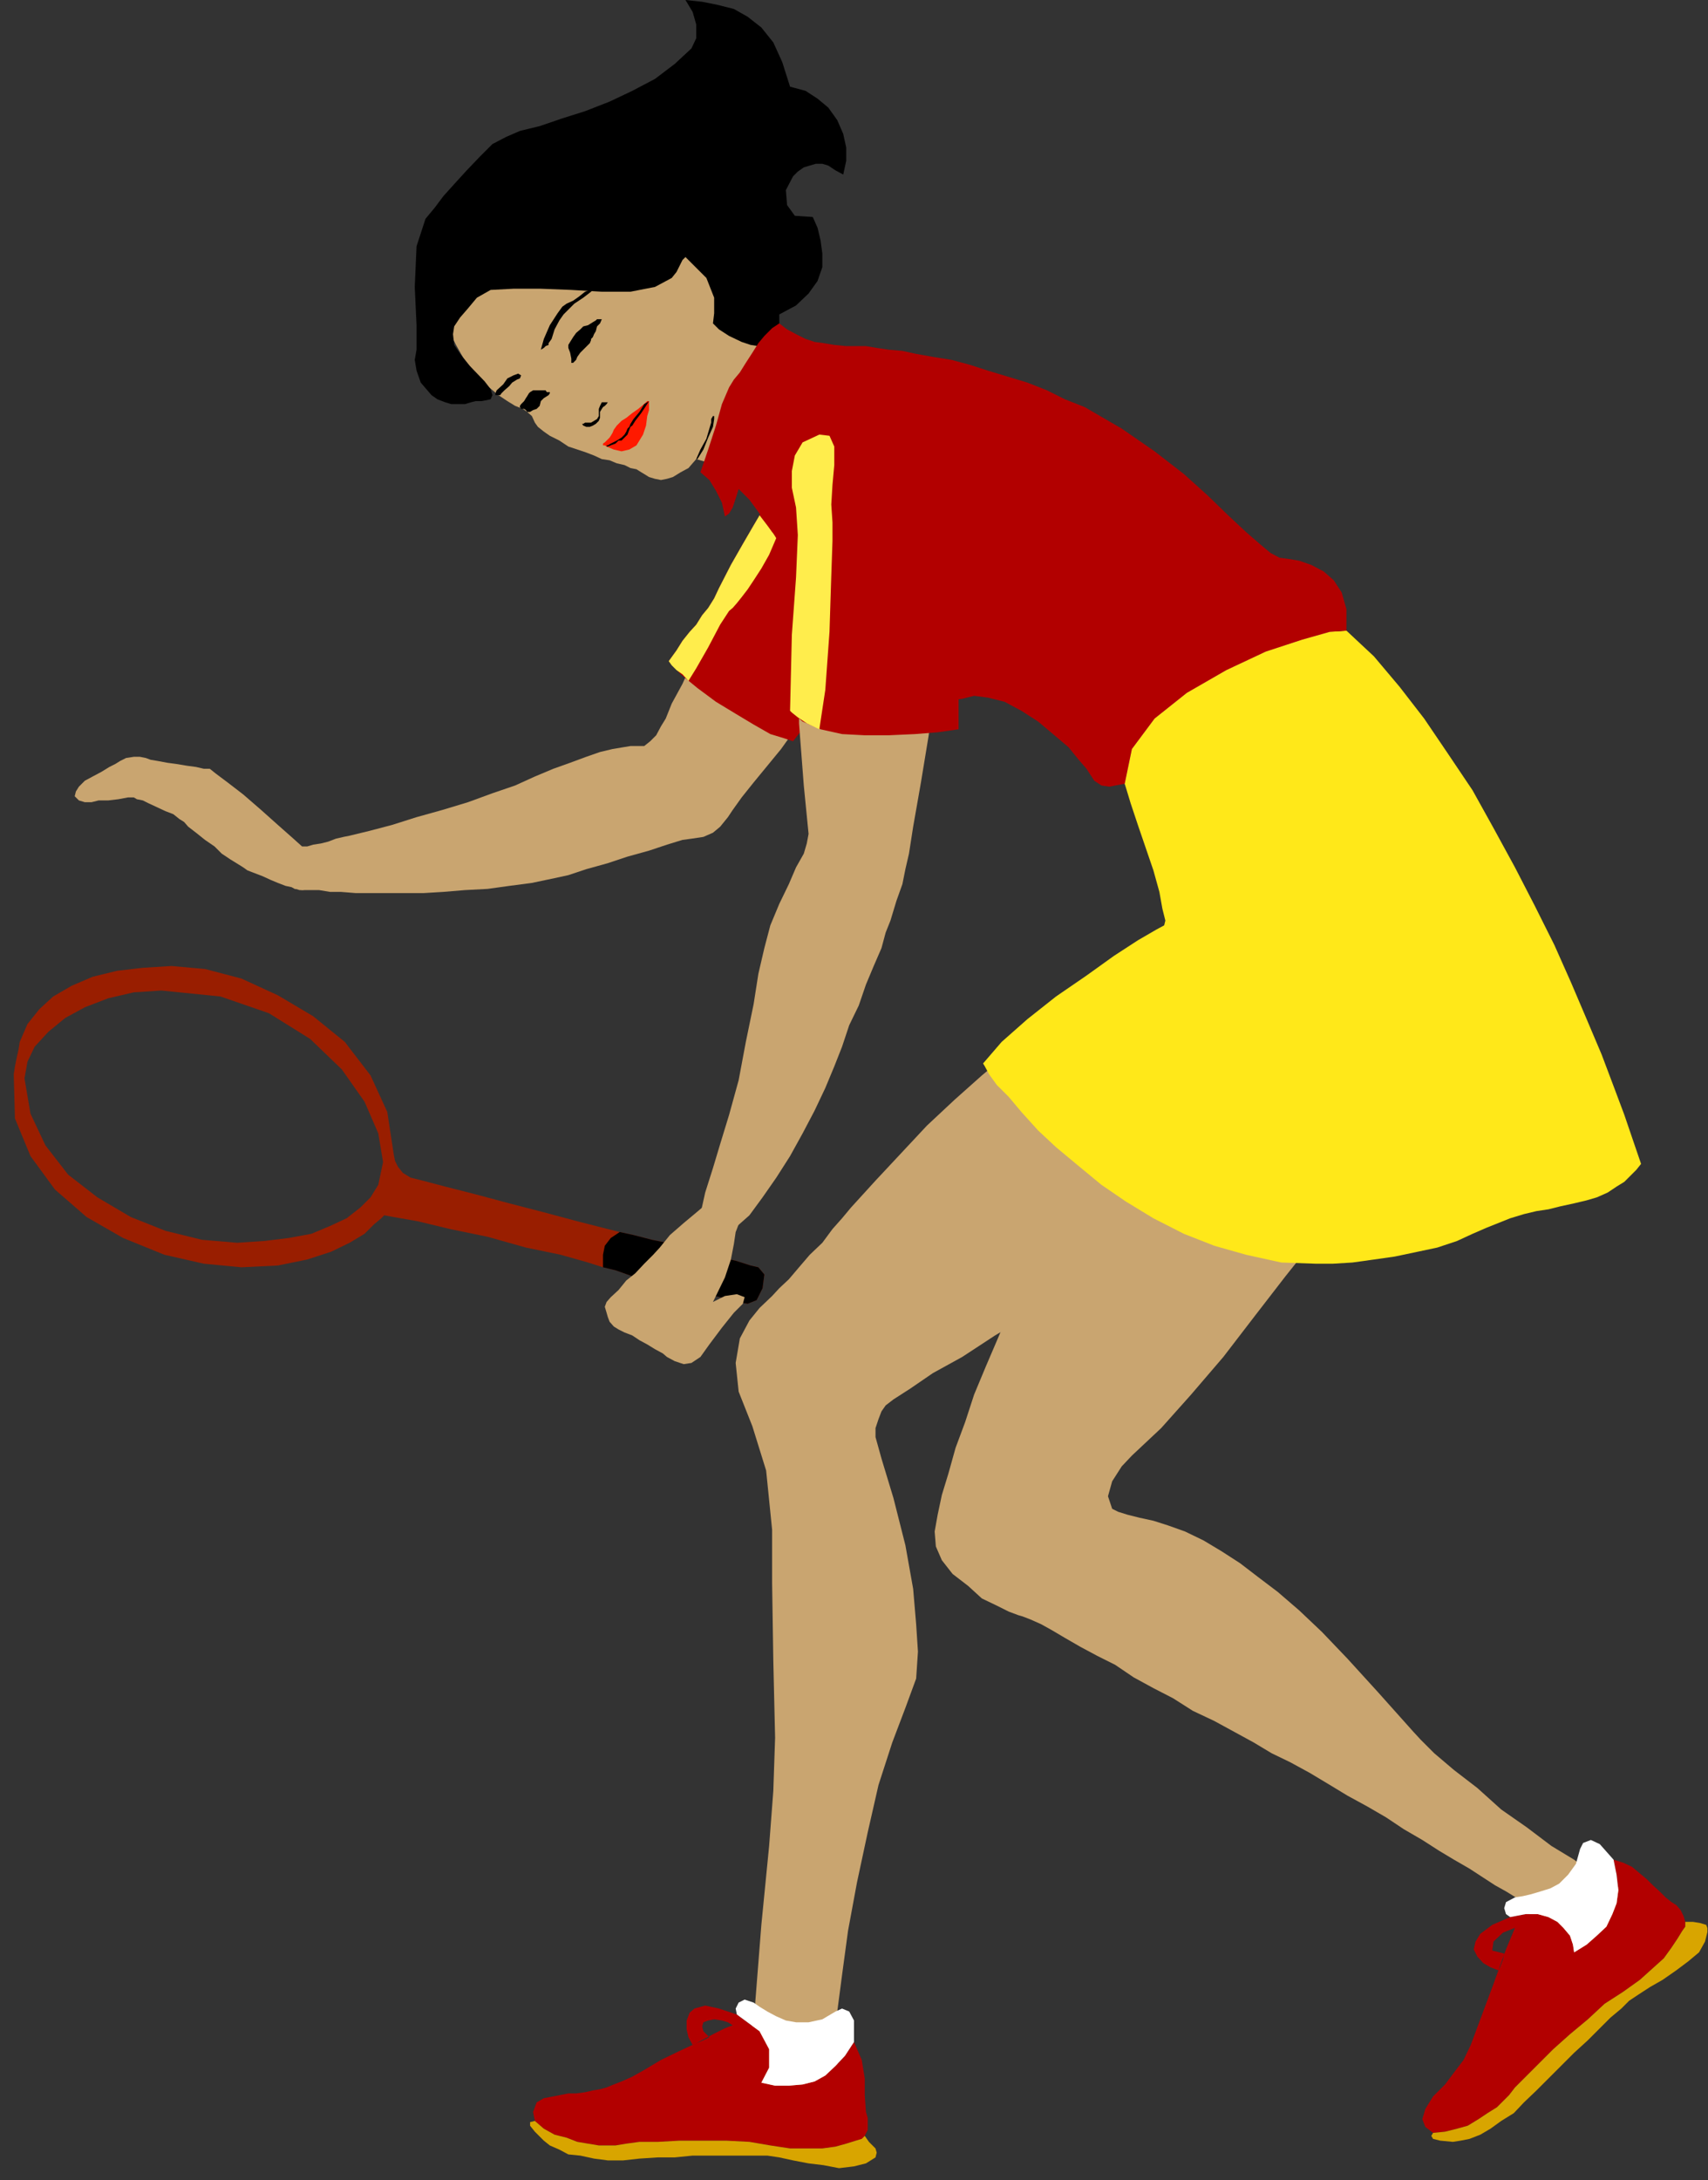 <?xml version="1.0" encoding="UTF-8" standalone="no"?>
<svg
   xmlns:ooo="http://xml.openoffice.org/svg/export"
   xmlns:dc="http://purl.org/dc/elements/1.1/"
   xmlns:cc="http://creativecommons.org/ns#"
   xmlns:rdf="http://www.w3.org/1999/02/22-rdf-syntax-ns#"
   xmlns:svg="http://www.w3.org/2000/svg"
   xmlns="http://www.w3.org/2000/svg"
   xmlns:sodipodi="http://sodipodi.sourceforge.net/DTD/sodipodi-0.dtd"
   xmlns:inkscape="http://www.inkscape.org/namespaces/inkscape"
   version="1.2"
   width="28.58mm"
   height="36.47mm"
   viewBox="0 0 2858 3647"
   preserveAspectRatio="xMidYMid"
   xml:space="preserve"
   id="svg173"
   sodipodi:docname="tnisply.svg"
   style="fill-rule:evenodd;stroke-width:28.222;stroke-linejoin:round"
   inkscape:version="0.92.5 (2060ec1f9f, 2020-04-08)"><rect x="0" y="0" width="2858" height="3647" fill="#333333" stroke="none"/><sodipodi:namedview
   pagecolor="#ffffff"
   bordercolor="#666666"
   borderopacity="1"
   objecttolerance="10"
   gridtolerance="10"
   guidetolerance="10"
   inkscape:pageopacity="0"
   inkscape:pageshadow="2"
   inkscape:window-width="664"
   inkscape:window-height="487"
   id="namedview175"
   showgrid="false"
   inkscape:zoom="0.2102413"
   inkscape:cx="54.00945"
   inkscape:cy="68.900786"
   inkscape:window-x="0"
   inkscape:window-y="0"
   inkscape:window-maximized="0"
   inkscape:current-layer="svg173" />
 <defs
   class="ClipPathGroup"
   id="defs8">
  <clipPath
   id="presentation_clip_path"
   clipPathUnits="userSpaceOnUse">
   <rect
   x="0"
   y="0"
   width="21000"
   height="29700"
   id="rect2" />
  </clipPath>
  <clipPath
   id="presentation_clip_path_shrink"
   clipPathUnits="userSpaceOnUse">
   <rect
   x="21"
   y="29"
   width="20958"
   height="29641"
   id="rect5" />
  </clipPath>
 </defs>
 <defs
   class="TextShapeIndex"
   id="defs12">
  <g
   ooo:slide="id1"
   ooo:id-list="id3"
   id="g10" />
 </defs>
 <defs
   class="EmbeddedBulletChars"
   id="defs44">
  <g
   id="bullet-char-template-57356"
   transform="matrix(4.8828125e-4,0,0,-4.8828125e-4,0,0)">
   <path
   d="M 580,1141 1163,571 580,0 -4,571 Z"
   id="path14"
   inkscape:connector-curvature="0" />
  </g>
  <g
   id="bullet-char-template-57354"
   transform="matrix(4.8828125e-4,0,0,-4.8828125e-4,0,0)">
   <path
   d="M 8,1128 H 1137 V 0 H 8 Z"
   id="path17"
   inkscape:connector-curvature="0" />
  </g>
  <g
   id="bullet-char-template-10146"
   transform="matrix(4.8828125e-4,0,0,-4.8828125e-4,0,0)">
   <path
   d="M 174,0 602,739 174,1481 1456,739 Z M 1358,739 309,1346 659,739 Z"
   id="path20"
   inkscape:connector-curvature="0" />
  </g>
  <g
   id="bullet-char-template-10132"
   transform="matrix(4.8828125e-4,0,0,-4.8828125e-4,0,0)">
   <path
   d="M 2015,739 1276,0 H 717 l 543,543 H 174 v 393 h 1086 l -543,545 h 557 z"
   id="path23"
   inkscape:connector-curvature="0" />
  </g>
  <g
   id="bullet-char-template-10007"
   transform="matrix(4.8828125e-4,0,0,-4.8828125e-4,0,0)">
   <path
   d="m 0,-2 c -7,16 -16,29 -25,39 l 381,530 c -94,256 -141,385 -141,387 0,25 13,38 40,38 9,0 21,-2 34,-5 21,4 42,12 65,25 l 27,-13 111,-251 280,301 64,-25 24,25 c 21,-10 41,-24 62,-43 C 886,937 835,863 770,784 769,783 710,716 594,584 L 774,223 c 0,-27 -21,-55 -63,-84 l 16,-20 C 717,90 699,76 672,76 641,76 570,178 457,381 L 164,-76 c -22,-34 -53,-51 -92,-51 -42,0 -63,17 -64,51 -7,9 -10,24 -10,44 0,9 1,19 2,30 z"
   id="path26"
   inkscape:connector-curvature="0" />
  </g>
  <g
   id="bullet-char-template-10004"
   transform="matrix(4.8828125e-4,0,0,-4.8828125e-4,0,0)">
   <path
   d="M 285,-33 C 182,-33 111,30 74,156 52,228 41,333 41,471 c 0,78 14,145 41,201 34,71 87,106 158,106 53,0 88,-31 106,-94 l 23,-176 c 8,-64 28,-97 59,-98 l 735,706 c 11,11 33,17 66,17 42,0 63,-15 63,-46 V 965 c 0,-36 -10,-64 -30,-84 L 442,47 C 390,-6 338,-33 285,-33 Z"
   id="path29"
   inkscape:connector-curvature="0" />
  </g>
  <g
   id="bullet-char-template-9679"
   transform="matrix(4.8828125e-4,0,0,-4.8828125e-4,0,0)">
   <path
   d="M 813,0 C 632,0 489,54 383,161 276,268 223,411 223,592 c 0,181 53,324 160,431 106,107 249,161 430,161 179,0 323,-54 432,-161 108,-107 162,-251 162,-431 0,-180 -54,-324 -162,-431 C 1136,54 992,0 813,0 Z"
   id="path32"
   inkscape:connector-curvature="0" />
  </g>
  <g
   id="bullet-char-template-8226"
   transform="matrix(4.8828125e-4,0,0,-4.8828125e-4,0,0)">
   <path
   d="m 346,457 c -73,0 -137,26 -191,78 -54,51 -81,114 -81,188 0,73 27,136 81,188 54,52 118,78 191,78 73,0 134,-26 185,-79 51,-51 77,-114 77,-187 0,-75 -25,-137 -76,-188 -50,-52 -112,-78 -186,-78 z"
   id="path35"
   inkscape:connector-curvature="0" />
  </g>
  <g
   id="bullet-char-template-8211"
   transform="matrix(4.8828125e-4,0,0,-4.8828125e-4,0,0)">
   <path
   d="M -4,459 H 1135 V 606 H -4 Z"
   id="path38"
   inkscape:connector-curvature="0" />
  </g>
  <g
   id="bullet-char-template-61548"
   transform="matrix(4.8828125e-4,0,0,-4.8828125e-4,0,0)">
   <path
   d="m 173,740 c 0,163 58,303 173,419 116,115 255,173 419,173 163,0 302,-58 418,-173 116,-116 174,-256 174,-419 0,-163 -58,-303 -174,-418 C 1067,206 928,148 765,148 601,148 462,206 346,322 231,437 173,577 173,740 Z"
   id="path41"
   inkscape:connector-curvature="0" />
  </g>
 </defs>
 <g
   id="g49"
   transform="translate(-9071,-13026)">
  <g
   id="id2"
   class="Master_Slide">
   <g
   id="bg-id2"
   class="Background" />
   <g
   id="bo-id2"
   class="BackgroundObjects" />
  </g>
 </g>
 <g
   class="SlideGroup"
   id="g171"
   transform="translate(-9071,-13026)">
  <g
   id="g169">
   <g
   id="container-id1">
    <g
   id="id1"
   class="Slide"
   clip-path="url(#presentation_clip_path)">
     <g
   class="Page"
   id="g165">
      <g
   class="Graphic"
   id="g163">
       <g
   id="id3">
        <rect
   class="BoundingBox"
   x="9071"
   y="13026"
   width="2858"
   height="3647"
   id="rect51"
   style="fill:none;stroke:none" />
        <defs
   id="defs56">
         <clipPath
   id="clip_path_1"
   clipPathUnits="userSpaceOnUse">
          <path
   d="m 9071,13026 h 2857 v 3646 H 9071 Z"
   id="path53"
   inkscape:connector-curvature="0" />
         </clipPath>
        </defs>
        <g
   clip-path="url(#clip_path_1)"
   id="g160">
         <path
   d="m 9564,14513 13,2 13,-2 10,-5 8,-10 2,-13 -2,-13 -6,-10 -10,-8 -10,-7 -20,-18 -26,-23 -28,-25 -30,-26 -26,-20 -20,-15 -10,-8 h -10 l -13,-3 -15,-2 -18,-3 -15,-2 -16,-3 -12,-2 -8,-3 -10,-2 h -10 l -13,2 -10,5 -8,5 -10,5 -13,8 -15,8 -13,7 -10,10 -5,8 -2,8 7,7 10,3 h 11 l 12,-3 h 16 l 17,-2 16,-3 h 10 l 5,3 10,2 10,5 13,6 15,7 13,5 10,8 8,5 7,8 13,10 15,12 16,11 12,12 15,10 13,8 8,5 7,5 13,5 13,5 13,6 12,5 13,5 10,2 z"
   id="path58"
   inkscape:connector-curvature="0"
   style="fill:#c9a570;stroke:none" />
         <path
   d="m 9546,14467 11,-10 10,-5 10,-3 13,5 10,8 8,10 v 10 l -3,13 -8,10 -10,8 h -13 l -12,-3 -10,-7 -6,-11 -2,-12 z"
   id="path60"
   inkscape:connector-curvature="0"
   style="fill:#c9a570;stroke:none" />
         <path
   d="m 9999,14495 23,-5 30,-10 36,-10 33,-11 36,-10 30,-10 26,-8 15,-2 20,-3 16,-7 12,-10 13,-16 8,-12 15,-21 20,-25 23,-28 23,-28 20,-28 21,-23 12,-18 16,-23 25,-40 33,-51 33,-56 33,-53 31,-49 23,-35 12,-21 26,-53 2,-48 -18,-43 -30,-31 -41,-15 -48,-3 -46,18 -40,38 -16,23 -15,26 -13,25 -12,25 -13,31 -13,28 -18,33 -20,33 -23,38 -23,41 -23,43 -23,41 -17,38 -18,33 -10,25 -8,13 -8,15 -10,10 -10,8 h -13 -10 l -12,2 -18,3 -21,5 -23,8 -27,10 -28,10 -31,13 -33,15 -38,13 -41,15 -43,13 -43,12 -41,13 -38,10 -33,8 -10,2 -13,3 -13,5 -12,3 -13,2 -10,3 h -8 l -8,2 -5,3 -5,5 -7,7 -6,5 -5,11 v 12 l 5,11 8,10 5,2 8,3 5,2 h 5 5 10 13 l 18,3 h 18 l 25,2 h 25 28 31 30 l 33,-2 36,-3 38,-2 36,-5 38,-5 z"
   id="path62"
   inkscape:connector-curvature="0"
   style="fill:#c9a570;stroke:none" />
         <path
   d="m 9557,14508 -8,-10 -3,-11 v -12 l 6,-13 10,-8 10,-2 h 13 l 10,5 10,10 3,10 v 13 l -6,10 -10,10 -10,3 h -13 z"
   id="path64"
   inkscape:connector-curvature="0"
   style="fill:#c9a570;stroke:none" />
         <path
   d="m 10528,13857 -8,-10 -2,-10 v -13 l 5,-10 10,-10 10,-3 h 13 l 10,5 10,10 3,11 v 12 l -5,13 -10,8 -11,2 h -12 z"
   id="path66"
   inkscape:connector-curvature="0"
   style="fill:#c9a570;stroke:none" />
         <path
   d="m 10398,14266 -15,-5 -23,-7 -28,-16 -30,-18 -33,-20 -31,-23 -28,-23 -20,-22 13,-18 10,-16 12,-15 11,-12 10,-16 10,-12 10,-16 8,-17 20,-39 20,-35 18,-31 10,-17 5,-16 13,-25 15,-36 23,-40 28,-41 36,-33 41,-23 45,-10 44,5 35,15 26,21 17,30 8,36 -3,43 -15,46 -25,48 -33,51 -33,56 -33,53 -33,53 -34,49 -27,40 -26,33 z"
   id="path68"
   inkscape:connector-curvature="0"
   style="fill:#b20000;stroke:none" />
         <path
   d="m 10190,14132 13,-18 10,-16 12,-15 11,-12 10,-16 10,-12 10,-16 8,-17 20,-39 20,-35 18,-31 10,-17 13,17 8,11 5,5 2,5 -12,28 -13,23 -13,20 -10,15 -10,13 -8,10 -7,8 -6,5 -15,23 -20,38 -20,35 -13,21 -10,-11 -10,-7 -8,-8 z"
   id="path70"
   inkscape:connector-curvature="0"
   style="fill:#ffed4c;stroke:none" />
         <path
   d="m 10264,13494 -13,-38 -26,-41 -30,-38 -36,-36 -40,-30 -44,-26 -40,-15 -41,-5 -38,5 -38,10 -36,18 -33,25 -28,28 -20,36 -10,41 -3,45 3,26 7,25 10,28 13,25 13,26 13,23 12,15 10,13 18,18 18,15 15,10 13,8 13,5 7,5 8,7 5,11 5,7 10,8 10,7 16,8 15,10 15,5 15,5 13,5 13,6 13,2 12,5 13,3 10,5 10,2 8,5 5,3 8,5 10,3 10,2 10,-2 10,-3 13,-8 13,-7 13,-15 17,5 26,10 28,7 33,11 33,7 30,5 h 28 l 23,-5 18,-10 18,-10 15,-13 10,-15 8,-18 5,-18 -3,-17 -7,-18 -10,-16 -13,-15 -15,-12 -13,-11 -15,-10 -16,-5 -12,-8 -13,-2 -13,-5 -12,-5 -16,-5 -12,-10 -13,-8 -13,-8 -13,-10 -7,-8 -15,-20 -13,-20 -13,-23 z"
   id="path72"
   inkscape:connector-curvature="0"
   style="fill:#c9a570;stroke:none" />
         <path
   d="m 9974,13405 -11,7 -12,3 -13,-3 -10,-7 -8,-10 -2,-13 2,-13 8,-10 10,-8 13,-2 12,2 11,8 7,10 3,13 -3,13 z"
   id="path74"
   inkscape:connector-curvature="0"
   style="fill:#c9a570;stroke:none" />
         <path
   d="m 10419,13773 -11,8 -12,2 -13,-2 -10,-8 -8,-10 -2,-13 2,-12 8,-11 10,-7 10,-3 13,3 10,7 8,11 2,12 -2,13 z"
   id="path76"
   inkscape:connector-curvature="0"
   style="fill:#c9a570;stroke:none" />
         <path
   d="m 10157,13697 v 2 3 5 5 l -3,10 -2,16 -5,15 -11,18 -12,7 -13,3 -13,-3 -12,-5 -3,-2 h -3 v -3 0 l 3,-2 3,-3 5,-5 2,-3 3,-5 2,-5 5,-7 8,-8 8,-5 10,-8 10,-7 13,-11 2,-2 v 0 z"
   id="path78"
   inkscape:connector-curvature="0"
   style="fill:#ff1900;stroke:none" />
         <path
   d="m 10086,13699 h -6 -2 l -3,6 -2,5 v 5 7 l -3,5 -5,3 -5,3 h -2 -3 -3 -2 l -3,2 h -2 l 2,3 5,2 h 6 l 5,-2 5,-3 2,-2 3,-3 2,-5 v -3 -5 -2 l 3,-5 2,-3 3,-2 3,-3 2,-3 z"
   id="path80"
   inkscape:connector-curvature="0"
   style="fill:#000000;stroke:none" />
         <path
   d="m 10086,13773 v 0 0 0 h 2 l 5,-2 8,-3 5,-5 h 2 3 l 3,-3 2,-2 3,-3 2,-2 3,-8 2,-5 3,-2 5,-8 10,-13 8,-12 5,-8 -8,5 -8,13 -10,12 -5,8 -2,5 -3,3 -2,5 -3,5 -5,5 -8,5 -10,5 -5,3 h -2 v 0 z"
   id="path82"
   inkscape:connector-curvature="0"
   style="fill:#000000;stroke:none" />
         <path
   d="m 10236,13794 7,-16 10,-18 5,-17 3,-10 v -6 l 3,-5 h 2 v 5 l -2,13 -8,18 -8,20 -10,16 v 0 0 z"
   id="path84"
   inkscape:connector-curvature="0"
   style="fill:#000000;stroke:none" />
         <path
   d="m 9984,13679 h -8 -7 -6 l -5,3 -2,2 -3,5 -2,3 -3,5 -5,5 -2,3 v 0 2 l 2,3 h 5 l 3,2 2,3 h 3 2 l 5,-3 6,-2 5,-5 2,-8 5,-5 8,-5 2,-3 v -2 h -5 z"
   id="path86"
   inkscape:connector-curvature="0"
   style="fill:#000000;stroke:none" />
         <path
   d="m 9976,13611 5,-3 3,-3 5,-2 v -3 l 5,-7 5,-16 8,-15 7,-10 8,-8 10,-10 15,-10 13,-10 3,-3 v -2 l -5,2 -8,3 -10,8 -10,7 -11,5 -7,5 -8,11 -13,20 -10,23 z"
   id="path88"
   inkscape:connector-curvature="0"
   style="fill:#000000;stroke:none" />
         <path
   d="m 9930,13654 -10,5 -7,10 -11,10 -2,5 v 3 h 2 6 l 2,-3 5,-5 8,-7 5,-6 8,-5 5,-2 2,-5 -5,-3 z"
   id="path90"
   inkscape:connector-curvature="0"
   style="fill:#000000;stroke:none" />
         <path
   d="m 10027,13631 v -5 l -2,-10 -3,-8 v -5 l 3,-5 5,-8 5,-7 7,-6 5,-5 8,-2 8,-5 5,-3 2,-2 h 5 3 l -3,7 -5,5 -2,8 -3,5 -2,5 -3,3 v 2 l -2,5 -3,3 -5,5 -8,8 -5,7 -2,5 -3,3 -2,2 h -3 z"
   id="path92"
   inkscape:connector-curvature="0"
   style="fill:#000000;stroke:none" />
         <path
   d="m 10218,13456 -5,5 -5,10 -5,10 -8,10 -28,15 -41,8 h -48 l -51,-3 -51,-2 h -46 l -38,2 -23,13 -15,18 -13,15 -10,15 -2,13 2,18 10,15 16,20 25,26 10,13 3,10 -3,7 -15,3 h -10 l -8,2 -10,3 h -10 -13 l -10,-3 -13,-5 -10,-7 -18,-21 -7,-20 -3,-18 3,-17 v -41 l -3,-64 3,-68 15,-46 15,-18 15,-20 18,-20 21,-23 22,-23 21,-21 23,-12 23,-10 33,-8 38,-13 38,-12 41,-16 38,-18 38,-20 33,-25 28,-26 8,-17 v -23 l -6,-21 -12,-20 28,3 25,5 28,7 23,13 23,18 20,25 15,33 13,41 26,7 20,13 18,15 15,21 10,23 5,23 v 22 l -5,23 -13,-7 -12,-8 -10,-3 h -11 l -10,3 -10,3 -10,7 -8,8 -12,23 2,25 13,18 30,2 8,18 5,21 3,22 v 23 l -8,23 -15,21 -21,20 -28,15 v 23 l -2,25 -8,21 -12,20 2,-23 -8,-10 -7,-3 -13,-2 -15,-5 -21,-10 -17,-11 -10,-10 2,-17 v -26 l -13,-33 z"
   id="path94"
   inkscape:connector-curvature="0"
   style="fill:#000000;stroke:none" />
         <path
   d="m 9976,13405 -10,7 -13,3 -12,-3 -11,-5 -7,-10 -3,-13 v -12 l 8,-11 10,-7 13,-3 h 10 l 13,8 7,10 3,13 -3,13 z"
   id="path96"
   inkscape:connector-curvature="0"
   style="fill:#000000;stroke:none" />
         <path
   d="m 11357,14434 30,13 31,23 25,30 23,33 15,38 13,41 5,38 -2,38 -5,31 -11,35 -12,36 -15,40 -21,44 -23,40 -28,44 -30,38 -36,45 -43,56 -51,64 -51,66 -53,69 -54,63 -50,56 -49,46 -17,18 -16,25 -7,25 7,21 10,5 16,5 20,5 23,5 25,8 28,10 31,15 30,18 31,20 30,23 33,25 36,31 38,36 43,45 51,56 59,66 12,13 23,23 33,28 39,30 40,36 43,30 41,31 38,23 13,10 13,18 12,23 13,22 8,26 5,23 v 18 l -5,12 -16,10 -10,-2 -10,-8 -13,-5 -7,-2 -8,-8 -10,-10 -10,-10 -13,-13 -15,-13 -18,-12 -18,-11 -12,-7 -13,-8 -18,-10 -20,-13 -23,-15 -26,-15 -25,-15 -28,-18 -31,-18 -30,-20 -31,-18 -33,-18 -33,-20 -30,-18 -33,-18 -31,-15 -30,-18 -33,-18 -33,-18 -36,-17 -33,-21 -33,-17 -33,-18 -31,-21 -30,-15 -28,-15 -26,-15 -22,-13 -18,-10 -18,-8 -13,-5 -7,-2 -16,-6 -20,-10 -25,-12 -23,-21 -26,-20 -18,-23 -10,-23 -2,-25 5,-28 7,-33 11,-36 12,-43 16,-43 15,-46 20,-48 21,-49 20,-48 18,-43 15,-38 13,-36 12,-33 11,-25 10,-23 7,-20 26,-51 28,-54 30,-53 28,-51 33,-51 31,-50 33,-46 33,-43 33,-41 33,-36 33,-30 36,-26 33,-17 33,-13 33,-5 z"
   id="path98"
   inkscape:connector-curvature="0"
   style="fill:#c9a570;stroke:none" />
         <path
   d="m 11301,14708 -10,-5 -10,-7 -5,-10 v -13 l 5,-13 7,-10 10,-5 h 13 l 13,5 10,8 5,12 v 13 l -5,13 -8,7 -12,5 z"
   id="path100"
   inkscape:connector-curvature="0"
   style="fill:#c9a570;stroke:none" />
         <path
   d="m 11695,16243 -13,-5 -7,-10 -5,-10 v -13 l 5,-12 7,-8 11,-5 h 12 l 13,5 10,8 5,10 v 13 l -5,12 -10,8 -10,7 z"
   id="path102"
   inkscape:connector-curvature="0"
   style="fill:#c9a570;stroke:none" />
         <path
   d="m 11685,16152 15,-3 18,3 23,10 25,13 23,13 23,15 18,15 10,10 10,23 -2,31 -18,30 -38,33 -33,23 -33,28 -31,28 -33,30 -28,31 -28,25 -25,23 -21,15 -15,11 -15,7 -15,8 -13,5 -13,3 -13,2 -7,-2 -5,-3 2,-15 15,-23 21,-23 18,-18 7,-13 10,-20 11,-25 12,-28 13,-28 10,-28 10,-23 8,-18 5,-15 5,-23 8,-23 10,-25 10,-26 13,-23 15,-17 z"
   id="path104"
   inkscape:connector-curvature="0"
   style="fill:#c9a570;stroke:none" />
         <path
   d="m 11718,16236 -13,5 h -10 l -10,-3 -10,-10 -5,-12 v -11 l 2,-12 10,-8 13,-5 h 13 l 10,2 10,11 3,12 v 13 l -3,10 z"
   id="path106"
   inkscape:connector-curvature="0"
   style="fill:#c9a570;stroke:none" />
         <path
   d="m 11771,16137 16,5 15,7 13,11 12,10 10,10 11,10 10,10 10,8 8,5 7,8 5,10 3,10 v 8 l -5,7 -8,13 -10,15 -13,18 -20,18 -20,18 -28,20 -31,20 -28,26 -30,25 -28,25 -26,26 -20,20 -18,18 -10,13 -10,10 -10,10 -16,10 -15,10 -18,11 -18,5 -20,5 -20,2 -13,-10 -5,-13 5,-17 13,-21 20,-20 15,-20 16,-21 12,-25 16,-43 22,-59 21,-58 15,-36 -20,8 -16,15 -2,15 20,5 -2,10 -3,8 -2,5 -3,5 -13,-5 -12,-7 -10,-11 -6,-12 3,-13 8,-13 20,-15 30,-13 26,-5 h 20 l 18,5 15,8 10,10 11,13 5,15 2,13 21,-13 17,-15 16,-15 10,-21 7,-18 3,-22 -3,-26 z"
   id="path108"
   inkscape:connector-curvature="0"
   style="fill:#b20000;stroke:none" />
         <path
   d="m 11771,16137 5,25 3,26 -3,22 -7,18 -10,21 -16,15 -17,15 -21,13 -2,-13 -5,-15 -11,-13 -10,-10 -15,-8 -18,-5 h -20 l -26,5 -7,-5 -3,-10 3,-10 15,-8 13,-2 13,-3 17,-5 16,-5 15,-8 15,-15 13,-18 7,-25 5,-10 13,-5 15,7 z"
   id="path110"
   inkscape:connector-curvature="0"
   style="fill:#ffffff;stroke:none" />
         <path
   d="m 11891,16241 v 8 l -5,7 -8,13 -10,15 -13,18 -20,18 -20,18 -28,20 -31,20 -28,26 -30,25 -28,25 -26,26 -20,20 -18,18 -10,13 -10,10 -10,10 -16,10 -15,10 -18,11 -18,5 -20,5 -20,2 -3,5 3,5 12,3 21,2 13,-2 15,-3 18,-7 17,-10 18,-13 21,-13 17,-18 21,-20 20,-20 23,-23 20,-20 23,-21 20,-20 18,-18 18,-15 13,-13 15,-10 20,-13 21,-12 23,-16 20,-15 18,-15 10,-18 5,-20 -3,-8 -10,-3 -12,-2 z"
   id="path112"
   inkscape:connector-curvature="0"
   style="fill:#d8a500;stroke:none" />
         <path
   d="m 10401,16556 20,-8 21,-25 17,-38 8,-53 5,-41 8,-61 10,-74 15,-81 18,-84 18,-79 23,-71 22,-58 18,-49 3,-45 -3,-46 -5,-59 -13,-73 -20,-79 -20,-66 -10,-36 v -15 l 5,-15 5,-13 7,-10 13,-10 28,-18 38,-26 49,-27 55,-36 64,-38 66,-41 71,-43 74,-46 71,-46 69,-43 64,-45 61,-44 50,-40 44,-36 33,-33 25,-36 23,-38 15,-38 8,-43 2,-38 -7,-41 -18,-35 -28,-31 -20,-13 -21,-7 -25,-3 h -28 l -28,3 -31,5 -30,8 -28,7 -38,13 -41,18 -43,23 -43,22 -46,28 -48,31 -46,33 -48,33 -49,38 -48,41 -48,40 -46,41 -46,43 -43,46 -43,46 -41,45 -15,18 -16,18 -17,23 -21,20 -18,21 -17,20 -16,15 -12,13 -21,20 -17,21 -16,30 -7,41 5,48 23,58 23,74 10,99 v 89 l 2,130 3,129 -3,89 -7,92 -13,132 -10,127 -5,76 v 16 17 l 2,18 3,15 10,16 13,12 17,8 z"
   id="path114"
   inkscape:connector-curvature="0"
   style="fill:#c9a570;stroke:none" />
         <path
   d="m 11286,14701 -8,-10 -2,-11 v -12 l 7,-13 10,-8 10,-2 13,2 13,6 8,10 2,12 v 13 l -8,10 -10,8 -10,2 h -13 z"
   id="path116"
   inkscape:connector-curvature="0"
   style="fill:#c9a570;stroke:none" />
         <path
   d="m 10375,16472 -7,-10 -5,-13 2,-12 5,-11 10,-7 13,-3 h 13 l 10,8 8,10 2,10 v 13 l -5,13 -10,7 -13,3 -12,-3 z"
   id="path118"
   inkscape:connector-curvature="0"
   style="fill:#c9a570;stroke:none" />
         <path
   d="m 10424,16393 25,26 20,46 13,53 3,38 -3,13 -5,13 -10,10 -10,7 -15,8 -21,5 h -23 l -28,-5 -38,-5 -43,-3 h -43 l -43,3 -41,2 h -38 -33 l -28,-2 -18,-3 -18,-5 -15,-2 -13,-8 -10,-5 -10,-8 -5,-5 v -7 l 2,-5 10,-6 11,-2 15,-3 13,-2 h 15 l 15,-3 h 10 l 15,-2 21,-8 25,-13 28,-12 31,-13 25,-13 23,-12 18,-8 15,-8 18,-10 23,-13 23,-12 25,-10 23,-8 25,-5 z"
   id="path120"
   inkscape:connector-curvature="0"
   style="fill:#c9a570;stroke:none" />
         <path
   d="m 10391,16480 -13,-5 -8,-8 -7,-10 v -13 l 5,-12 7,-11 13,-5 h 13 l 13,5 7,8 5,10 v 13 l -5,13 -7,7 -11,8 z"
   id="path122"
   inkscape:connector-curvature="0"
   style="fill:#c9a570;stroke:none" />
         <path
   d="m 10500,16442 13,30 5,31 v 28 l 2,28 3,10 v 10 10 l -5,10 -5,5 -10,3 -16,5 -18,5 -22,3 h -26 -28 l -33,-5 -35,-6 -39,-2 h -40 -38 l -36,2 h -31 l -22,3 -18,3 h -13 -15 l -18,-3 -18,-3 -18,-7 -20,-5 -18,-10 -15,-13 -3,-15 6,-16 12,-7 26,-5 15,-3 h 13 l 15,-2 13,-3 12,-2 11,-3 12,-5 13,-5 18,-8 23,-13 25,-15 31,-15 28,-13 28,-15 20,-10 13,-5 -8,-5 -10,-3 -13,-2 -10,2 -8,3 -2,7 2,8 10,10 -10,5 -7,3 -5,2 -6,3 -7,-13 -3,-13 v -15 l 5,-13 8,-7 18,-5 23,5 30,10 38,28 16,30 v 31 l -13,25 23,5 h 23 l 23,-2 20,-5 18,-10 17,-16 16,-17 z"
   id="path124"
   inkscape:connector-curvature="0"
   style="fill:#b20000;stroke:none" />
         <path
   d="m 10500,16442 -15,23 -16,17 -17,16 -18,10 -20,5 -23,2 h -23 l -23,-5 13,-25 v -31 l -16,-30 -38,-28 -2,-10 5,-10 10,-5 15,5 10,7 13,8 15,8 16,7 17,3 h 21 l 23,-5 22,-13 11,-5 12,5 8,15 z"
   id="path126"
   inkscape:connector-curvature="0"
   style="fill:#ffffff;stroke:none" />
         <path
   d="m 10518,16599 -5,5 -10,3 -16,5 -18,5 -22,3 h -26 -28 l -33,-5 -35,-6 -39,-2 h -40 -38 l -36,2 h -31 l -22,3 -18,3 h -13 -15 l -18,-3 -18,-3 -18,-7 -20,-5 -18,-10 -15,-13 -8,2 v 6 l 8,10 15,15 10,8 16,7 15,8 20,2 23,5 23,3 h 26 l 27,-3 31,-2 h 28 l 30,-3 h 31 28 25 23 18 l 20,3 23,5 26,5 25,3 26,5 25,-3 20,-5 16,-10 2,-8 -2,-7 -11,-11 z"
   id="path128"
   inkscape:connector-curvature="0"
   style="fill:#d8a500;stroke:none" />
         <path
   d="m 10337,13674 18,-10 28,-8 33,-7 38,-8 41,-5 h 43 41 l 41,5 50,13 51,18 56,22 59,28 56,33 61,36 58,41 59,43 58,46 56,48 56,48 51,51 51,51 43,51 43,50 36,49 38,61 30,68 23,72 13,71 v 68 l -15,66 -31,56 -48,46 -13,8 -20,12 -23,11 -26,10 -25,10 -28,5 -25,3 h -23 l -23,-8 -26,-13 -27,-15 -31,-20 -28,-23 -25,-21 -21,-22 -18,-21 -20,-35 -20,-46 -18,-53 -18,-56 -18,-54 -17,-48 -16,-38 -12,-26 -16,-20 -20,-20 -25,-23 -31,-26 -36,-20 -35,-20 -36,-15 -38,-11 h -13 -17 l -21,3 -23,5 -22,3 -21,5 -15,2 h -13 l -13,-2 -7,-8 -8,-10 -5,-10 -18,-33 -25,-41 -31,-48 -33,-49 -33,-48 -30,-43 -26,-36 -15,-23 -20,-40 -10,-49 7,-45 z"
   id="path130"
   inkscape:connector-curvature="0"
   style="fill:#c9a570;stroke:none" />
         <path
   d="m 10414,13776 -13,5 h -13 l -10,-3 -10,-10 -5,-13 v -10 l 5,-12 7,-8 13,-5 h 13 l 10,2 10,11 5,10 v 12 l -5,11 z"
   id="path132"
   inkscape:connector-curvature="0"
   style="fill:#c9a570;stroke:none" />
         <path
   d="m 10566,13860 -13,5 h -10 l -10,-5 -10,-11 -5,-10 v -12 l 2,-11 11,-10 10,-5 h 12 l 11,3 10,10 5,13 v 12 l -3,10 z"
   id="path134"
   inkscape:connector-curvature="0"
   style="fill:#c9a570;stroke:none" />
         <path
   d="m 11326,14703 -12,5 h -13 l -10,-2 -10,-10 -5,-13 v -13 l 5,-10 7,-10 13,-5 h 13 l 10,5 10,8 5,12 v 13 l -5,10 z"
   id="path136"
   inkscape:connector-curvature="0"
   style="fill:#c9a570;stroke:none" />
         <path
   d="m 11324,14081 -28,2 -46,13 -61,20 -66,31 -66,38 -54,43 -38,51 -12,58 10,33 12,36 13,38 13,38 10,36 5,28 5,20 -2,8 -13,7 -31,18 -40,26 -46,33 -51,35 -48,38 -43,38 -31,36 3,5 7,13 13,18 20,20 21,25 28,31 30,28 36,30 40,33 41,28 46,28 51,26 51,20 53,15 59,13 58,2 h 28 l 33,-2 36,-5 35,-5 38,-8 33,-7 33,-11 26,-12 23,-10 20,-8 20,-8 23,-7 21,-5 20,-3 20,-5 23,-5 21,-5 17,-5 18,-8 15,-10 13,-8 10,-10 10,-10 8,-10 -13,-38 -15,-44 -18,-48 -20,-53 -25,-59 -26,-61 -28,-63 -33,-66 -33,-64 -36,-66 -35,-63 -41,-61 -40,-59 -41,-53 -43,-51 z"
   id="path138"
   inkscape:connector-curvature="0"
   style="fill:#ffe819;stroke:none" />
         <path
   d="m 11324,14081 -28,2 -46,13 -61,20 -66,31 -66,38 -54,43 -38,51 -12,58 -26,5 -13,-2 -12,-8 -13,-20 -13,-15 -17,-21 -26,-22 -25,-21 -28,-18 -28,-15 -28,-7 -23,-3 -20,5 -23,3 -23,5 -23,2 -20,3 h -21 l -13,-3 -10,-5 -12,-20 -28,-43 -36,-56 -41,-61 -40,-61 -36,-56 -30,-41 -18,-18 -5,16 -5,15 -6,10 -7,5 -5,-23 -10,-20 -11,-18 -15,-13 13,-38 13,-40 10,-36 12,-28 8,-13 10,-12 10,-16 11,-17 10,-16 10,-12 13,-13 12,-8 13,10 15,8 16,8 15,5 15,2 18,3 20,2 h 21 12 l 18,3 20,3 23,2 23,5 28,5 31,5 30,8 31,10 33,10 33,10 33,13 30,15 33,13 31,18 31,18 55,38 49,38 40,36 34,33 30,28 23,20 18,15 15,8 15,2 18,3 20,7 21,11 17,15 13,20 8,28 z"
   id="path140"
   inkscape:connector-curvature="0"
   style="fill:#b20000;stroke:none" />
         <path
   d="m 9112,14830 10,59 25,53 38,49 49,38 56,33 58,23 61,15 59,5 45,-3 41,-5 38,-7 31,-13 28,-13 23,-18 17,-17 13,-21 8,-38 -8,-48 -23,-53 -38,-54 -53,-51 -69,-43 -81,-28 -99,-10 -46,3 -43,10 -39,15 -33,18 -28,23 -23,25 -12,25 -5,28 -18,-7 2,-13 3,-15 3,-13 2,-13 13,-30 20,-25 23,-21 31,-18 35,-15 41,-10 43,-5 48,-3 56,5 61,16 61,28 59,35 53,43 43,56 28,61 11,72 2,10 5,10 8,10 13,8 20,5 38,10 51,13 56,15 58,15 56,15 43,11 28,7 23,5 31,8 35,7 36,11 36,10 33,7 25,8 13,3 10,12 -3,23 -10,20 -15,6 -18,-3 -28,-8 -33,-7 -38,-10 -41,-11 -35,-7 -28,-10 -21,-5 -25,-8 -46,-13 -58,-12 -64,-18 -63,-13 -54,-13 -40,-7 -16,-3 -5,5 -12,10 -16,16 -25,15 -31,15 -40,13 -49,10 -61,3 -63,-6 -66,-15 -69,-28 -61,-35 -53,-46 -41,-56 -26,-63 -2,-74 z"
   id="path142"
   inkscape:connector-curvature="0"
   style="fill:#991e00;stroke:none" />
         <path
   d="m 10080,15146 21,5 28,10 35,7 41,11 38,10 33,7 28,8 18,3 15,-6 10,-20 3,-23 -10,-12 -13,-3 -25,-8 -33,-7 -36,-10 -36,-11 -35,-7 -31,-8 -23,-5 -15,10 -10,13 -3,15 z"
   id="path144"
   inkscape:connector-curvature="0"
   style="fill:#000000;stroke:none" />
         <path
   d="m 10302,15087 2,-5 3,-8 v -7 -5 l -3,-13 -7,-10 -11,-8 -10,-2 -7,2 -8,5 -8,5 -7,5 -13,11 -18,15 -23,20 -17,21 -11,12 -15,15 -15,16 -15,12 -13,16 -13,12 -7,8 -3,8 3,10 2,7 3,8 7,8 8,5 10,5 13,5 12,8 13,7 13,8 13,7 7,6 13,7 15,5 13,-2 15,-10 15,-21 21,-28 20,-25 15,-15 3,-11 -13,-5 -20,3 -20,10 20,-41 10,-30 5,-26 z"
   id="path146"
   inkscape:connector-curvature="0"
   style="fill:#c9a570;stroke:none" />
         <path
   d="m 10274,15092 -13,-2 -10,-5 -5,-11 -3,-12 3,-13 7,-10 11,-8 12,-2 10,2 11,8 7,10 3,13 -3,12 -7,11 -11,5 z"
   id="path148"
   inkscape:connector-curvature="0"
   style="fill:#c9a570;stroke:none" />
         <path
   d="m 10299,15082 -5,5 -8,3 -7,2 h -8 l -13,-5 -7,-7 -8,-11 v -12 l 8,-36 13,-41 12,-40 15,-49 16,-58 12,-64 13,-63 8,-51 10,-43 10,-38 15,-36 16,-33 12,-28 13,-23 5,-17 3,-16 -8,-81 -8,-104 v -125 l 13,-142 v -31 l -2,-43 -3,-48 v -33 l 18,-61 35,-41 41,-23 46,-2 43,12 36,34 20,45 3,61 -11,87 -5,104 -5,99 -5,66 -7,61 -13,79 -13,74 -7,45 -6,26 -5,25 -10,28 -10,33 -8,20 -7,26 -13,30 -13,31 -12,35 -16,33 -12,36 -13,33 -15,36 -18,38 -20,38 -21,38 -23,36 -23,33 -22,30 z"
   id="path150"
   inkscape:connector-curvature="0"
   style="fill:#c9a570;stroke:none" />
         <path
   d="m 10271,15092 -13,-5 -7,-7 -8,-11 v -12 l 5,-13 8,-10 10,-5 h 13 l 12,5 11,7 5,11 v 12 l -5,13 -8,8 -10,7 z"
   id="path152"
   inkscape:connector-curvature="0"
   style="fill:#c9a570;stroke:none" />
         <path
   d="m 10543,13865 -12,-5 -8,-8 -8,-10 v -13 l 5,-13 8,-10 13,-5 h 12 l 11,5 10,8 5,10 v 13 l -5,12 -8,8 -10,8 z"
   id="path154"
   inkscape:connector-curvature="0"
   style="fill:#c9a570;stroke:none" />
         <path
   d="m 10675,14246 -35,5 -38,3 -44,2 h -40 l -38,-2 -36,-8 -30,-13 -21,-18 3,-127 7,-96 3,-71 -3,-46 -7,-33 v -28 l 5,-26 13,-22 7,-13 13,-15 13,-16 15,-15 18,-15 20,-10 20,-8 23,-2 26,2 23,8 25,10 20,13 18,20 15,23 8,28 3,35 -3,102 -3,127 v 122 z"
   id="path156"
   inkscape:connector-curvature="0"
   style="fill:#b20000;stroke:none" />
         <path
   d="m 10393,14215 3,-127 7,-96 3,-71 -3,-46 -7,-33 v -28 l 5,-26 13,-22 28,-13 17,2 8,18 v 31 l -3,33 -2,33 2,30 v 31 l -2,58 -3,94 -7,97 -10,66 -21,-10 -15,-10 -10,-8 z"
   id="path158"
   inkscape:connector-curvature="0"
   style="fill:#ffed4c;stroke:none" />
        </g>
       </g>
      </g>
     </g>
    </g>
   </g>
  </g>
 </g>
</svg>